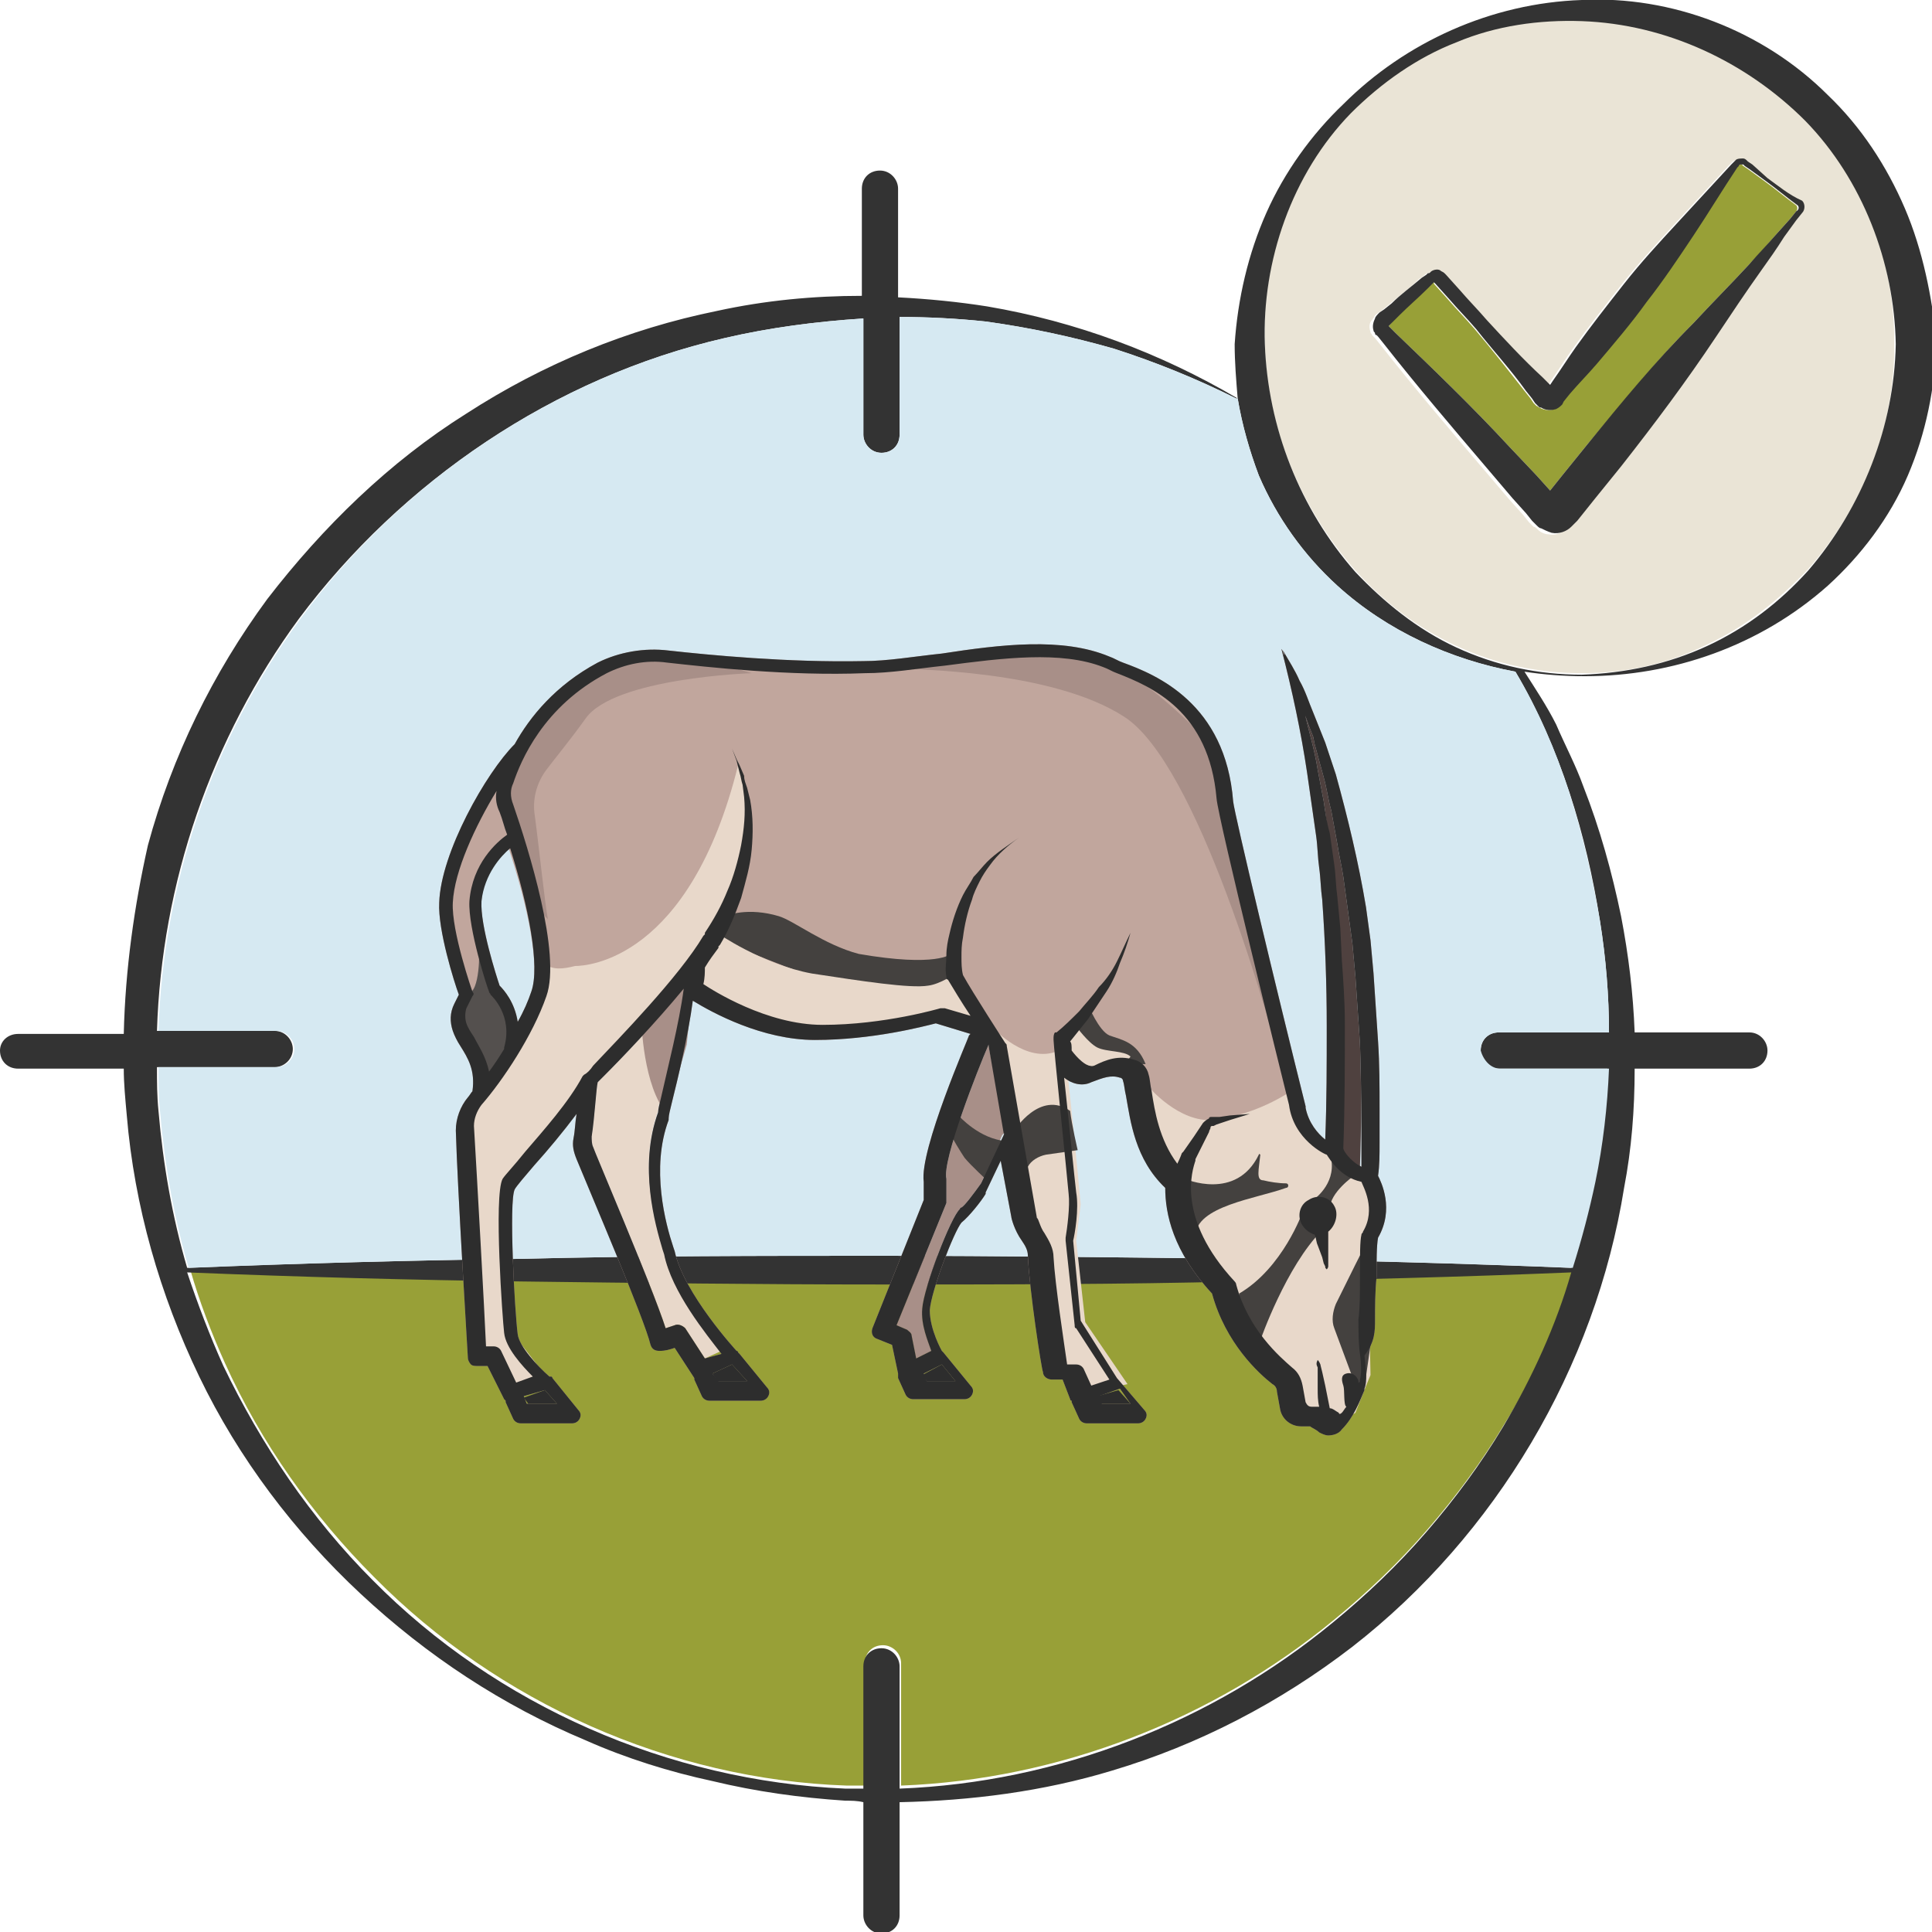 <?xml version="1.0" encoding="utf-8"?>
<!-- Generator: Adobe Illustrator 24.1.2, SVG Export Plug-In . SVG Version: 6.00 Build 0)  -->
<svg version="1.1" id="Layer_1" xmlns="http://www.w3.org/2000/svg" xmlns:xlink="http://www.w3.org/1999/xlink" x="0px" y="0px"
	 viewBox="0 0 128 128" style="enable-background:new 0 0 128 128;" xml:space="preserve">
<style type="text/css">
	.st0{fill:#98A037;}
	.st1{fill:#EAE4D6;}
	.st2{fill:#333333;}
	.st3{fill:#D6E9F2;}
	.st4{fill:#C1A69D;}
	.st5{fill:#E8D8CA;}
	.st6{fill:#2D2D2D;}
	.st7{fill:#4F413F;}
	.st8{fill:#A88F88;}
	.st9{fill:#54504E;}
	.st10{fill:#44413F;}
</style>
<g>
	<path class="st0" d="M58.5,84.9c-7.9,0-15.9,0-23.8-0.2c-7.4-0.1-14.7-0.3-22.1-0.6c0.6,2.1,1.4,4.2,2.3,6.2
		c2.4,5.3,5.8,10.1,9.9,14.2c8.2,8.3,19.6,13.4,31.3,13.8c0.4,0,0.8,0,1.2,0v-8.1c0-0.7,0.5-1.2,1.2-1.2c0.6,0,1.2,0.5,1.2,1.2v8.1
		c10.5-0.4,20.7-4.4,28.7-11c2.2-1.8,4.3-3.8,6.2-6c1.9-2.2,3.6-4.5,5.1-7c2-3.2,3.5-6.7,4.7-10.3c-7.3,0.3-14.7,0.5-22,0.6
		C74.3,84.9,66.4,84.9,58.5,84.9z"/>
	<path class="st0" d="M102.9,25.8L102.9,25.8C102.9,25.8,102.9,25.8,102.9,25.8L102.9,25.8C102.9,25.8,102.9,25.8,102.9,25.8z"/>
	<path class="st0" d="M116.9,12l-1.1-0.8l-0.3-0.2l-0.1-0.1c0,0,0,0-0.1,0c0,0-0.1,0-0.1,0c0,0,0,0-0.1,0.1l-0.1,0.1
		c-1,1.5-2,3-2.9,4.5c-1,1.5-2,2.9-3.1,4.4c-1.1,1.4-2.2,2.8-3.3,4.1c-0.6,0.7-1.2,1.3-1.8,2l-0.4,0.5l-0.1,0.2
		c-0.1,0.1-0.3,0.2-0.4,0.3c-0.3,0.1-0.7,0.1-1-0.1c-0.1,0-0.1-0.1-0.2-0.1l-0.1-0.1l0,0l-0.1-0.1l-0.2-0.3l-0.4-0.5
		c-1.1-1.4-2.2-2.8-3.3-4.1c-0.6-0.7-1.2-1.3-1.8-2l-0.9-1L95,18.6L94.6,19c-0.6,0.6-1.3,1.2-1.9,1.8L92,21.6l0,0l0.5,0.5
		c2.6,2.5,5.1,4.9,7.5,7.5l1.8,1.9l0.9,1l0,0l0.8-1l1.7-2.1c2.3-2.7,4.5-5.5,7-8c1.2-1.3,2.5-2.6,3.7-3.9c0.6-0.6,1.2-1.3,1.8-2
		l0.9-1L119,14c0.1-0.1,0.1-0.3,0-0.4C118.3,13.1,117.6,12.5,116.9,12z"/>
	<polygon class="st0" points="95,18.6 95,18.6 95,18.6 	"/>
	<path class="st1" d="M104.8,1.3c-2.8-0.1-5.6,0.3-8.3,1.4c-2.6,1-5,2.7-7,4.7c-4,4.1-5.9,9.8-5.7,15.3c0.1,5.5,2.3,10.9,6,15.1
		c1.9,2.1,4.1,3.8,6.7,5c2.6,1.2,5.4,1.8,8.3,1.8c2.9,0,5.7-0.6,8.3-1.9c2.6-1.2,4.8-3,6.7-5c3.7-4.2,5.8-9.6,5.7-15.1
		c0-5.5-2.1-10.9-6-14.8C115.7,4,110.4,1.5,104.8,1.3z M119.2,14.2l-0.4,0.5l-0.8,1.1c-0.5,0.7-1.1,1.4-1.5,2.2c-1,1.5-2,3-3,4.4
		c-1.9,3-4.1,5.8-6.3,8.6l-1.7,2.1l-0.8,1l-0.4,0.5l-0.1,0.1l-0.1,0.1l-0.1,0.1c0,0-0.1,0.1-0.1,0.1c-0.4,0.3-0.9,0.5-1.3,0.4
		c-0.2,0-0.5-0.1-0.7-0.3c-0.1-0.1-0.2-0.2-0.3-0.2l-0.1-0.1l-0.2-0.2l-0.4-0.5l-0.9-1l-1.7-2c-2.3-2.7-4.6-5.4-6.8-8.2l-0.4-0.5
		L91,22.3c0,0-0.1-0.1-0.1-0.1c0-0.1-0.1-0.1-0.1-0.2c-0.1-0.3-0.1-0.6,0.1-0.8c0.1-0.1,0.2-0.3,0.2-0.3l0.1-0.1l0.3-0.2l0.5-0.4
		c0.7-0.6,1.4-1.1,2-1.7l0.3-0.2l0.1-0.1c0,0,0.1-0.1,0.2-0.1c0.2-0.1,0.4-0.1,0.6-0.1c0.1,0,0.2,0.1,0.3,0.2l0.1,0.1l0.9,1
		c0.6,0.7,1.2,1.3,1.8,2c1.2,1.3,2.5,2.6,3.7,3.8l0.5,0.5l0,0l0.2-0.3c0.5-0.7,1-1.5,1.5-2.2c1-1.4,2.1-2.8,3.2-4.2
		c1.1-1.4,2.3-2.7,3.5-4c1.2-1.3,2.4-2.6,3.6-3.9l0.1-0.1c0,0,0.1-0.1,0.2-0.2c0.2-0.1,0.4-0.2,0.5-0.1c0.1,0,0.2,0.1,0.2,0.1
		l0.1,0.1l0.3,0.2l1,0.9c0.7,0.6,1.4,1.1,2.1,1.7C119.4,13.6,119.4,14,119.2,14.2z"/>
	<path class="st2" d="M117.1,11.8l-1-0.9l-0.3-0.2l-0.1-0.1c-0.1-0.1-0.2-0.1-0.2-0.1c-0.2,0-0.4,0-0.5,0.1
		c-0.1,0.1-0.1,0.1-0.2,0.2l-0.1,0.1c-1.2,1.3-2.4,2.6-3.6,3.9c-1.2,1.3-2.4,2.6-3.5,4c-1.1,1.4-2.2,2.8-3.2,4.2
		c-0.5,0.7-1,1.5-1.5,2.2l-0.2,0.3l0,0l-0.5-0.5c-1.3-1.2-2.5-2.5-3.7-3.8c-0.6-0.7-1.2-1.3-1.8-2l-0.9-1l-0.1-0.1
		c-0.1-0.1-0.2-0.1-0.3-0.2c-0.2-0.1-0.5,0-0.6,0.1c-0.1,0.1-0.1,0.1-0.2,0.1l-0.1,0.1l-0.3,0.2c-0.7,0.6-1.4,1.1-2,1.7l-0.5,0.4
		l-0.3,0.2l-0.1,0.1c0,0-0.2,0.2-0.2,0.3c-0.1,0.2-0.2,0.5-0.1,0.8c0,0.1,0.1,0.1,0.1,0.2c0,0.1,0.1,0.1,0.1,0.1l0.1,0.1l0.4,0.5
		c2.2,2.8,4.5,5.5,6.8,8.2l1.7,2l0.9,1l0.4,0.5l0.2,0.2l0.1,0.1c0.1,0.1,0.2,0.2,0.3,0.2c0.2,0.1,0.4,0.2,0.7,0.3
		c0.5,0.1,1-0.1,1.3-0.4c0,0,0.1-0.1,0.1-0.1l0.1-0.1l0.1-0.1l0.1-0.1l0.4-0.5l0.8-1l1.7-2.1c2.2-2.8,4.3-5.6,6.3-8.6
		c1-1.5,2-3,3-4.4c0.5-0.7,1-1.4,1.5-2.2l0.8-1.1l0.4-0.5c0.2-0.2,0.2-0.6,0-0.8C118.5,12.9,117.8,12.3,117.1,11.8z M102.9,25.8
		L102.9,25.8C102.9,25.8,102.9,25.8,102.9,25.8L102.9,25.8C102.9,25.8,102.9,25.8,102.9,25.8z M95,18.6C95,18.6,95,18.6,95,18.6
		L95,18.6L95,18.6z M119,14l-0.4,0.5l-0.9,1c-0.6,0.7-1.2,1.3-1.8,2c-1.2,1.3-2.5,2.6-3.7,3.9c-2.5,2.5-4.8,5.3-7,8l-1.7,2.1l-0.8,1
		l0,0l-0.9-1l-1.8-1.9c-2.4-2.6-5-5.1-7.5-7.5L92,21.6l0,0l0.7-0.7c0.6-0.6,1.3-1.2,1.9-1.8l0.4-0.4l0.1,0.1l0.9,1
		c0.6,0.7,1.2,1.3,1.8,2c1.1,1.4,2.3,2.7,3.3,4.1l0.4,0.5l0.2,0.3l0.1,0.1l0,0l0.1,0.1c0.1,0.1,0.1,0.1,0.2,0.1
		c0.3,0.2,0.7,0.2,1,0.1c0.2-0.1,0.3-0.2,0.4-0.3l0.1-0.2l0.4-0.5c0.6-0.7,1.2-1.3,1.8-2c1.1-1.3,2.3-2.7,3.3-4.1
		c1.1-1.4,2.1-2.9,3.1-4.4c1-1.5,1.9-3,2.9-4.5l0.1-0.1c0-0.1,0.1-0.1,0.1-0.1c0,0,0,0,0.1,0c0,0,0,0,0.1,0l0.1,0.1l0.3,0.2l1.1,0.8
		c0.7,0.5,1.4,1.1,2.1,1.6C119.2,13.7,119.2,13.9,119,14z"/>
	<path class="st2" d="M126.2,13.8c-1.2-2.8-2.9-5.4-5.1-7.5c-4.3-4.3-10.4-6.6-16.3-6.3C98.8,0.2,93.1,2.8,89,6.9
		c-2.1,2-3.9,4.5-5.1,7.2c-1.2,2.7-1.9,5.7-2.1,8.7c0,1.2,0.1,2.4,0.2,3.6c-5.1-3-10.7-5.1-16.6-6.1c-1.9-0.3-3.9-0.5-5.9-0.6v-7.2
		c0-0.6-0.5-1.2-1.2-1.2s-1.2,0.5-1.2,1.2v7.1c-3.2,0-6.4,0.3-9.6,1c-5.9,1.2-11.5,3.5-16.6,6.8c-5.1,3.2-9.5,7.5-13.2,12.3
		c-3.6,4.9-6.3,10.4-7.9,16.3C8.9,60,8.3,64.2,8.2,68.5h-7C0.5,68.5,0,69,0,69.6c0,0.7,0.5,1.2,1.2,1.2h7c0,1,0.1,2,0.2,3.1
		c0.5,6,2.2,11.9,4.8,17.3c2.6,5.4,6.3,10.3,10.7,14.4c4.4,4.1,9.4,7.4,14.9,9.7c2.7,1.2,5.6,2.1,8.4,2.7c2.9,0.7,5.8,1.1,8.8,1.3
		c0.4,0,0.8,0,1.2,0.1v7.5c0,0.6,0.5,1.2,1.2,1.2s1.2-0.5,1.2-1.2v-7.5c4.7-0.1,9.5-0.7,14.1-2.1c5.7-1.7,11.1-4.5,15.9-8.2
		c9.5-7.4,16.1-18.5,18-30.4c0.5-2.6,0.7-5.2,0.7-7.9h7.6c0.7,0,1.2-0.5,1.2-1.2c0-0.6-0.5-1.2-1.2-1.2h-7.6
		c-0.1-2.6-0.4-5.1-0.9-7.7c-0.6-2.9-1.4-5.8-2.5-8.6c-0.5-1.4-1.2-2.7-1.8-4.1c-0.6-1.2-1.4-2.4-2.1-3.5c1.3,0.2,2.6,0.3,4,0.3
		c5.8,0,11.6-2,16.1-6c2.2-2,4.1-4.5,5.3-7.3c1.2-2.8,1.8-5.8,1.9-8.9C128,19.7,127.4,16.6,126.2,13.8z M99.6,94.5
		c-1.5,2.5-3.2,4.8-5.1,7c-1.9,2.2-4,4.2-6.2,6c-8,6.6-18.2,10.6-28.7,11v-8.1c0-0.6-0.5-1.2-1.2-1.2s-1.2,0.5-1.2,1.2v8.1
		c-0.4,0-0.8,0-1.2,0c-11.7-0.5-23.1-5.5-31.3-13.8c-4.1-4.1-7.4-9-9.9-14.2c-0.9-2-1.7-4.1-2.4-6.2c7.4,0.3,14.7,0.5,22.1,0.6
		c7.9,0.1,15.9,0.2,23.8,0.2c7.9,0,15.9,0,23.8-0.2c7.3-0.1,14.7-0.3,22-0.6C103.1,87.8,101.5,91.3,99.6,94.5z M106,61
		c0.4,2.5,0.6,5,0.6,7.4h-7.3c-0.7,0-1.2,0.5-1.2,1.2c0,0.7,0.5,1.2,1.2,1.2h7.2c-0.1,2.5-0.4,5.1-0.9,7.5c-0.4,1.9-0.9,3.8-1.5,5.7
		c-7.3-0.3-14.7-0.5-22-0.6c-7.9-0.1-15.9-0.2-23.8-0.2c-7.9,0-15.9,0-23.8,0.2c-7.4,0.1-14.8,0.3-22.1,0.6c-1-3.4-1.6-6.9-1.9-10.4
		c-0.1-1-0.1-1.9-0.1-2.9h7.8c0.6,0,1.2-0.5,1.2-1.2c0-0.6-0.5-1.2-1.2-1.2h-7.8c0.3-9.8,3.6-19.4,9.4-27.3
		C26.6,31.9,36.7,25,48,22.4c3-0.7,6.1-1.1,9.2-1.3v7.7c0,0.6,0.5,1.2,1.2,1.2s1.2-0.5,1.2-1.2v-7.8c1.9,0,3.8,0.1,5.7,0.3
		c2.9,0.4,5.7,1,8.5,1.8c2.8,0.9,5.5,2,8.1,3.3c0,0,0.1,0,0.1,0c0.3,1.8,0.8,3.5,1.4,5.1c1.2,2.8,3,5.3,5.2,7.3
		c3.3,3,7.5,4.9,11.8,5.7C103.4,49.6,105.1,55.3,106,61z M119.8,37.8c-1.9,2.1-4.1,3.8-6.7,5c-2.6,1.2-5.4,1.8-8.3,1.9
		c-2.9,0-5.7-0.6-8.3-1.8c-2.6-1.2-4.8-3-6.7-5c-3.7-4.2-5.8-9.6-6-15.1c-0.2-5.5,1.8-11.3,5.7-15.3c2-2,4.4-3.7,7-4.7
		c2.6-1.1,5.5-1.5,8.3-1.4c5.6,0.2,10.9,2.7,14.8,6.6c3.8,3.9,5.9,9.4,6,14.8C125.5,28.2,123.4,33.6,119.8,37.8z"/>
	<path class="st3" d="M99.4,70.8h7.2c-0.1,2.5-0.4,5.1-0.9,7.5c-0.4,1.9-0.9,3.8-1.5,5.7c-7.3-0.3-14.7-0.5-22-0.6
		c-7.9-0.1-15.9-0.2-23.8-0.2c-7.9,0-15.9,0-23.8,0.2c-7.4,0.1-14.8,0.3-22.1,0.6c-1-3.4-1.6-6.9-1.9-10.4c-0.1-1-0.1-1.9-0.1-2.9
		h7.8c0.6,0,1.2-0.5,1.2-1.2c0-0.6-0.5-1.2-1.2-1.2h-7.8c0.3-9.8,3.6-19.4,9.4-27.3C26.6,31.9,36.7,25,48,22.4
		c3-0.7,6.1-1.1,9.2-1.3v7.7c0,0.6,0.5,1.2,1.2,1.2s1.2-0.5,1.2-1.2v-7.8c1.9,0,3.8,0.1,5.7,0.3c2.9,0.4,5.7,1,8.5,1.8
		c2.8,0.9,5.5,2,8.1,3.3c0,0,0.1,0,0.1,0c0.3,1.8,0.8,3.5,1.4,5.1c1.2,2.8,3,5.3,5.2,7.3c3.3,3,7.5,4.9,11.8,5.7
		c3,5,4.6,10.7,5.6,16.5c0.4,2.5,0.6,5,0.6,7.4h-7.3c-0.7,0-1.2,0.5-1.2,1.2C98.3,70.3,98.8,70.8,99.4,70.8z"/>
	<path class="st4" d="M91.1,87.4c0-0.8,0-1.8,0.1-2.8c0-1,0-2.1,0.1-2.6c1.1-1.9,0.2-3.7,0-4.1c0.1-0.7,0.1-1.4,0.1-2.2l0-1.1l0-1.1
		c0-1.5,0-3-0.1-4.5c-0.1-1.5-0.2-3-0.3-4.5l-0.1-1.1l-0.1-1.1c-0.1-0.7-0.2-1.5-0.3-2.2c-0.5-3-1.2-5.9-2-8.8l-0.7-2.1l-0.2-0.5
		l-0.2-0.5l-0.4-1c-0.3-0.7-0.5-1.4-0.9-2.1c-0.3-0.7-0.7-1.3-1.1-2c0,0.1,0.1,0.2,0.1,0.3c-0.1-0.1-0.1-0.3-0.2-0.4
		c0.7,2.7,1.3,5.5,1.7,8.2l0.3,2.1c0.1,0.7,0.2,1.4,0.3,2.1c0.1,0.7,0.1,1.4,0.2,2.1c0.1,0.7,0.1,1.4,0.2,2.1
		c0.2,2.8,0.3,5.6,0.3,8.4c0,2.5,0,5-0.1,7.5c-0.5-0.4-1.1-1.1-1.3-2.1c0,0,0,0,0-0.1c-1.9-7.6-4.7-19.3-4.8-20.2
		c-0.5-6.5-5.1-8.4-7.3-9.2c-0.3-0.1-0.6-0.3-0.9-0.4c-3.1-1.3-7.2-0.8-11.1-0.2c-1.9,0.2-3.6,0.5-5.2,0.5c-5,0.1-10.2-0.4-12.9-0.7
		c-1.6-0.2-3.3,0.1-4.7,0.8c-2.8,1.5-4.5,3.6-5.5,5.4c-1.9,1.9-4.9,7.2-5,10.5c-0.1,1.8,1,5.3,1.3,6.1l-0.3,0.6
		c-0.3,0.6-0.3,1.2-0.1,1.8c0.1,0.3,0.3,0.7,0.5,1c0.5,0.8,1,1.6,0.8,3c-0.1,0.1-0.2,0.3-0.3,0.4c-0.5,0.6-0.8,1.4-0.8,2.2
		c0.1,3.7,0.8,15,0.8,15.1c0,0.1,0.1,0.3,0.2,0.4c0.1,0.1,0.3,0.1,0.4,0.1l0.7,0l1.1,2.2c0,0,0.1,0.1,0.1,0.1c0,0,0,0,0,0.1l0.5,1.1
		c0.1,0.2,0.3,0.3,0.5,0.3h3.4c0.2,0,0.4-0.1,0.5-0.3c0.1-0.2,0.1-0.4-0.1-0.6l-1.7-2.1c0,0,0-0.1-0.1-0.1l0,0c0,0,0,0,0,0
		c0,0,0,0,0,0c0,0,0,0,0,0c0,0,0,0-0.1,0c-0.8-0.7-2-2-2.1-2.8c-0.2-1.5-0.6-8.8-0.2-9.6c0.1-0.2,0.7-0.9,1.3-1.6
		c0.9-1,1.9-2.2,2.8-3.4c-0.1,0.6-0.1,1.1-0.2,1.6c-0.1,0.5,0,0.9,0.2,1.4c0.9,2.2,4.5,10.6,4.9,12.3c0.1,0.3,0.3,0.4,0.6,0.4
		c0.4,0,0.7-0.1,1-0.2l1.3,2c0,0,0,0,0,0c0,0,0,0.1,0,0.1l0.5,1.1c0.1,0.2,0.3,0.3,0.5,0.3h3.4c0.2,0,0.4-0.1,0.5-0.3
		c0.1-0.2,0.1-0.4-0.1-0.6l-1.8-2.2c0,0-0.1-0.1-0.1-0.1c0,0,0-0.1-0.1-0.1c0,0-3.5-3.8-4.1-6.6c0,0,0,0,0,0l-0.1-0.3
		c-0.5-1.5-1.5-5.2-0.3-8.4c0,0,0,0,0-0.1c0-0.2,0.1-0.6,0.2-1c0.4-1.6,1.1-4.5,1.4-6.8c1.3,0.8,4.6,2.6,8.1,2.6
		c3.8,0,7.2-0.9,8-1.1l2.3,0.7c0,0-0.1,0.1-0.1,0.1c0,0.1-3.3,7.6-3,9.7c0,0.4,0,0.9,0,1.2l-3.4,8.5c-0.1,0.3,0,0.6,0.3,0.7l1,0.4
		l0.4,1.9c0,0,0,0.1,0,0.1c0,0.1,0,0.1,0,0.2l0.5,1.1c0.1,0.2,0.3,0.3,0.5,0.3h3.4c0.2,0,0.4-0.1,0.5-0.3c0.1-0.2,0.1-0.4-0.1-0.6
		l-1.8-2.2c0,0-0.1-0.1-0.1-0.1c0,0,0,0,0,0c0,0-0.8-1.4-0.8-2.7c0.1-1.3,1.6-5.2,2.1-5.8c0.5-0.4,1.3-1.4,1.6-1.9c0,0,0-0.1,0-0.1
		l1-2.1l0.7,3.7c0,0.1,0.2,0.9,0.7,1.6c0.2,0.3,0.4,0.6,0.4,1c0.1,2.3,0.9,7.5,1,7.7c0,0.3,0.3,0.5,0.6,0.5l0.7,0l0.5,1.3
		c0,0.1,0.1,0.1,0.1,0.1c0,0,0,0,0,0.1l0.5,1.1c0.1,0.2,0.3,0.3,0.5,0.3h3.4c0.2,0,0.4-0.1,0.5-0.3c0.1-0.2,0.1-0.4-0.1-0.6
		l-1.8-2.1l-2.4-3.8l-0.5-5.3c0.1-0.4,0.4-2.1,0.2-3.2c-0.1-0.8-0.5-4.9-0.8-7.6c0.5,0.4,1.2,0.6,1.8,0.3c0.8-0.3,1.3-0.5,1.9-0.3
		c0.1,0,0.2,0.1,0.2,0.2c0.1,0.3,0.1,0.6,0.2,1c0.3,1.7,0.6,4.2,2.6,6.1c0,1.7,0.5,4.2,3.1,7c0.9,3.3,3.1,5.3,4,6
		c0.2,0.1,0.3,0.3,0.3,0.5l0.2,1.1c0.1,0.7,0.7,1.2,1.4,1.2l0.6,0c0.1,0.1,0.4,0.2,0.6,0.4c0.2,0.1,0.4,0.2,0.6,0.2
		c0.3,0,0.7-0.1,0.9-0.4c0.8-0.8,1.2-1.9,1.5-2.6l0-0.1c0.2-0.5,0.1-1.2,0-2.2C91.1,88.9,91.1,88.2,91.1,87.4z M87.7,53.1L87.3,51
		c-0.2-1.3-0.6-2.6-0.9-3.9c0,0,0,0.1,0,0.1l0.4,1.1l0.2,0.5l0.1,0.5l0.6,2.2c0.2,0.7,0.3,1.5,0.5,2.2l0.2,1.1l0.2,1.1
		c0.1,0.7,0.3,1.5,0.4,2.2l0.3,2.2c0.1,0.7,0.2,1.5,0.3,2.2l0.1,1.1l0.1,1.1c0.1,1.5,0.2,3,0.3,4.4c0.1,2.7,0.1,5.5,0.1,8.2
		c-0.8-0.4-1.2-1.1-1.2-1.2c0,0,0-0.1,0-0.1c0.1-2.8,0.1-5.5,0.1-8.2c0-1.4-0.1-2.8-0.2-4.2l-0.1-2.1l-0.2-2.1
		c-0.1-0.7-0.1-1.4-0.2-2.1c-0.1-0.7-0.2-1.4-0.3-2.1C87.9,54.5,87.8,53.8,87.7,53.1z M35.2,65.7c-0.2,0.6-0.5,1.3-0.9,2
		c-0.2-1.3-0.9-2.1-1.2-2.4c-0.2-0.6-1.3-4-1.2-5.6c0.1-1.9,1.2-3,1.8-3.5C35,60.1,35.8,64.1,35.2,65.7z M36.1,92.1l0.8,0.9h-2
		l-0.2-0.5L36.1,92.1z M49.5,91.5h-1.9L47.2,91l1.3-0.6L49.5,91.5z M43.8,72.7c-0.1,0.4-0.2,0.8-0.2,1c-1.3,3.6-0.2,7.4,0.3,9.1
		l0.1,0.3c0.5,2.5,2.8,5.3,3.8,6.6L46.7,90l-1.3-2c-0.2-0.2-0.5-0.3-0.7-0.2c0,0-0.3,0.1-0.6,0.2c-0.9-2.8-4.8-11.9-4.8-12
		c-0.1-0.2-0.1-0.5-0.1-0.7c0.2-1.3,0.3-3.2,0.4-3.6c0.1-0.1,0.3-0.3,0.4-0.4c1.2-1.2,3.4-3.5,5.3-5.8C45,67.8,44.2,70.9,43.8,72.7z
		 M62.4,90.4l0.9,1.1h-1.9l-0.2-0.5L62.4,90.4z M66.5,75.2L65,78.4c-0.5,0.7-1.1,1.5-1.3,1.6c0,0-0.1,0-0.1,0.1
		c-0.6,0.5-2.4,5.2-2.5,6.6c-0.1,1.1,0.4,2.2,0.6,2.8l-1,0.5l-0.3-1.5c0-0.2-0.2-0.3-0.3-0.4l-0.7-0.3l3.3-8.1c0-0.1,0-0.1,0-0.2
		c0,0,0-0.7,0-1.2c0-0.1,0-0.1,0-0.2c-0.3-1.2,2.1-7.3,2.8-8.9c0,0,0,0.1,0,0.1l1,5.8C66.6,75.1,66.5,75.1,66.5,75.2z M74.9,93h-1.9
		l-0.2-0.5l1.4-0.5L74.9,93z"/>
	<path class="st5" d="M47.8,89.5L46.7,90l-1.3-2c-0.2-0.2-0.5-0.3-0.7-0.2c0,0-0.3,0.1-0.6,0.2c-0.9-2.8-4.8-11.9-4.8-12
		c-0.1-0.2-0.1-0.5-0.1-0.7c0.2-1.3,0.3-3.2,0.4-3.6c0.1-0.1,0.3-0.3,0.4-0.4c1.2-1.2,3.4-3.5,5.3-5.8c-0.3,2.2-1.1,5.4-1.5,7.1
		c-0.1,0.4-0.2,0.8-0.2,1c-1.3,3.6-0.2,7.4,0.3,9.1l0.1,0.3C44.5,85.5,46.7,88.3,47.8,89.5z"/>
	<polygon class="st6" points="74.9,93 72.9,93 72.7,92.5 74.1,92.1 	"/>
	<polygon class="st6" points="63.3,91.5 61.4,91.5 61.1,91.1 62.4,90.4 	"/>
	<polygon class="st6" points="49.5,91.5 47.5,91.5 47.2,91 48.5,90.4 	"/>
	<path class="st5" d="M76.1,72c0,0,2,2.4,4.3,2.2c3.2-0.4,5.4-2.1,5.4-2.1l1.5,3.5l2.6,2.4l1.3,1.2c0,0-0.1,2.2-0.5,2.8
		c-0.1,0.7,0.1,8.6,0.1,9.1c-0.3,0.7-1,2.5-1,2.5l-1,0.6l-1.3-0.8l-1.2-0.1c0,0-0.5-2.1-0.8-2.2c-0.2-0.1-4.1-4-4.1-6
		c-1-0.9-3.5-5.8-3-7C77.5,77.1,75.9,74.5,76.1,72z"/>
	<polygon class="st6" points="36.9,93 35,93 34.7,92.6 36.1,92.1 	"/>
	<path class="st7" d="M90.1,77.3c-0.8-0.4-1.2-1.1-1.2-1.2c0,0,0-0.1,0-0.1c0.1-2.8,0.1-5.5,0.1-8.2c0-1.4-0.1-2.8-0.2-4.2l-0.1-2.1
		l-0.2-2.1c-0.1-0.7-0.1-1.4-0.2-2.1c-0.1-0.7-0.2-1.4-0.3-2.1c-0.1-0.7-0.2-1.4-0.3-2.1L87.3,51c-0.2-1.3-0.6-2.6-0.9-3.9
		c0,0,0,0.1,0,0.1l0.4,1.1l0.2,0.5l0.1,0.5l0.6,2.2c0.2,0.7,0.3,1.5,0.5,2.2l0.2,1.1l0.2,1.1c0.1,0.7,0.3,1.5,0.4,2.2l0.3,2.2
		c0.1,0.7,0.2,1.5,0.3,2.2l0.1,1.1l0.1,1.1c0.1,1.5,0.2,3,0.3,4.4C90.2,71.9,90.2,74.6,90.1,77.3z"/>
	<path class="st8" d="M66.6,75c-0.1,0.1-0.1,0.1-0.2,0.2L65,78.4c-0.5,0.7-1.1,1.5-1.3,1.6c0,0-0.1,0-0.1,0.1
		c-0.6,0.5-2.4,5.2-2.5,6.6c-0.1,1.1,0.4,2.2,0.6,2.8l-1,0.5l-0.3-1.5c0-0.2-0.2-0.3-0.3-0.4l-0.7-0.3l3.3-8.1c0-0.1,0-0.1,0-0.2
		c0,0,0-0.7,0-1.2c0-0.1,0-0.1,0-0.2c-0.3-1.2,2.1-7.3,2.8-8.9c0,0,0,0.1,0,0.1L66.6,75z"/>
	<path class="st9" d="M31.7,62.7c0.1,0.2,0.1,3.1-0.7,3.1c-0.6,0.6-0.6,1.8-0.6,1.8s1.4,3.3,1.4,3.5c-0.1,0.2,0.1,1.2,0.1,1.2
		l2.1-2.4l-0.1-2.4l-1.3-1.8L31.7,62.7z"/>
	<path class="st10" d="M47,62c0,0,5.5,2.3,6.9,2.7s6.1,1.2,7,1.1c0.8-0.1,1.9-0.9,2.4-1.1c0.1-0.7-0.3-1.5-0.3-1.5s-0.9,0.9-6.1,0
		c-2.3-0.6-4.3-2.2-5.3-2.5c-2-0.6-3.5-0.1-3.7,0.1c-0.1,0.1-0.7,0.8-0.7,0.8L47,62z"/>
	<path class="st5" d="M47.5,61.8c0,0,3,2.1,6.3,2.7c3.3,0.5,6.5,1,7.7,0.8c0.8-0.1,1.8-0.8,1.8-0.8l2.1,3.3l-3-0.5
		c0,0-6.8,1.5-9.6,1c-2.8-0.5-7-2.6-7-2.6l0.1-2.2L47.5,61.8z"/>
	<path class="st5" d="M66,68.3c0,0,2.4,2.5,4.5,1.1c0.3,1.7,1.1,10.4,1.1,10.4l-0.3,2.4l0.6,5.4l2.8,4.1L72,92.3l-0.6-1.6l-1.1-0.1
		L69,82l-1.1-2.3L66,68.3z"/>
	<path class="st10" d="M67.2,74.9c0,0,1.7-2.7,3.7-1.3c0.1,0.9,0.5,2.6,0.5,2.6l-2.1,0.3c-0.5,0.1-1,0.4-1.2,0.8
		c-0.1,0.2-0.3,0.5-0.3,0.7C67.4,76.8,67.2,74.9,67.2,74.9z"/>
	<path class="st10" d="M72.1,66.6c0,0,0.7,1.7,1.4,2c0.8,0.3,1.8,0.4,2.4,1.9c-0.8,0-2,0-2,0l-2.5,0.3L70.5,70l0.1-1.9L72.1,66.6z"
		/>
	<path class="st5" d="M71.3,68c0,0,0.8,1.1,1.4,1.4c0.6,0.3,1.8,0.2,2.2,0.6c-0.2,0.4-1.7,0.9-1.7,0.9l-2.6-0.7l-0.2-1.8L71.3,68z"
		/>
	<path class="st10" d="M86.3,80.3c0,0-1.3,3.7-4.2,5.4c-0.1,0.5,1.4,3.1,1.4,3.1s1.7-4.9,4.1-7.3C87.3,81.3,86.3,80.3,86.3,80.3z"/>
	<path class="st5" d="M48.9,50.7c1.7,3.6-0.7,9.7-0.7,9.7l-6.5,8.7L33.8,78l0.3,10.5l2.4,3.1l-2.7,0.8l-1-2.7l-1.3-0.1l-0.5-16
		l4.6-6.6l0.3-3.3c0,0,0,0,0.1,0.1c0.6,0.5,1.3,0.4,2.1,0.2C38.9,64,45.7,63.6,48.9,50.7z"/>
	<path class="st10" d="M63.5,73.9c0,0,1.4,1.6,3.2,1.7c-0.6,1-1.2,2.7-1.2,2.7s-1.2-1.1-1.6-1.6c-0.2-0.3-0.9-1.4-0.9-1.6
		C63,75,63.5,73.9,63.5,73.9z"/>
	<path class="st10" d="M78.5,78.1c0,0,3.4,1.5,4.9-1.6c0-0.1,0.1,0,0.1,0c-0.1,1-0.3,1.7,0.2,1.7c0.4,0.1,1,0.2,1.5,0.2
		c0.2,0,0.2,0.3,0,0.3c-1.9,0.7-6,1.2-6,3.2c-0.6-1.1-0.9-2.6-0.9-2.6L78.5,78.1z"/>
	<path class="st10" d="M90.6,82.3c-0.1,0-1.4,2.7-2.1,4.1c-0.2,0.5-0.3,1.1-0.1,1.6l1.3,3.5l0.7,0.4l0.4-2.8l-0.2-5.4L90.6,82.3z"/>
	<path class="st10" d="M87,79.5c0,0,1.5-1,1.2-2.7c0.4,0.3,1.5,1.1,1.5,1.1s-1.6,1.1-1.6,2.2C87.7,79.9,87,79.5,87,79.5z"/>
	<path class="st8" d="M60.3,44.3c-0.3,0.1,9.3,0,14.2,3.2c4.8,3.1,9.6,19.8,10.8,24.8c0.1-1.9-0.5-4.2-0.5-4.2L82.1,56l-1.3-6.1
		c0,0-4.2-4.5-6.3-5.3C72.5,43.8,68.3,41.9,60.3,44.3z"/>
	<path class="st8" d="M42.5,67.7c0,0,0.1,4.3,1.7,6.1c0.4-1.5,1.3-4.6,1.3-4.6l0.5-5.1L42.5,67.7z"/>
	<path class="st8" d="M49.8,44.6c0,0-9.1,0.3-11,3c-1,1.4-2,2.6-2.6,3.4c-0.6,0.8-0.9,1.8-0.8,2.8c0.3,2.2,0.7,6.1,0.9,7.1
		c-0.9-0.8-1.4-3-1.4-3L33,52.2c0,0,3.6-6.4,6.3-7.4c2.7-1,4.9-2,7-1.3C48.4,44.2,49.8,44.6,49.8,44.6z"/>
	<path class="st6" d="M91.1,87.4c0-0.8,0-1.8,0.1-2.8c0-1,0-2.1,0.1-2.6c1.1-1.9,0.2-3.7,0-4.1c0.1-0.7,0.1-1.4,0.1-2.2l0-1.1l0-1.1
		c0-1.5,0-3-0.1-4.5c-0.1-1.5-0.2-3-0.3-4.5l-0.1-1.1l-0.1-1.1c-0.1-0.7-0.2-1.5-0.3-2.2c-0.5-3-1.2-5.9-2-8.8l-0.7-2.1l-0.2-0.5
		l-0.2-0.5l-0.4-1c-0.3-0.7-0.5-1.4-0.9-2.1c-0.3-0.7-0.7-1.3-1.1-2c0,0.1,0.1,0.2,0.1,0.3c-0.1-0.1-0.1-0.3-0.2-0.4
		c0.7,2.7,1.3,5.5,1.7,8.2l0.3,2.1c0.1,0.7,0.2,1.4,0.3,2.1c0.1,0.7,0.1,1.4,0.2,2.1c0.1,0.7,0.1,1.4,0.2,2.1
		c0.2,2.8,0.3,5.6,0.3,8.4c0,2.5,0,5-0.1,7.5c-0.5-0.4-1.1-1.1-1.3-2.1c0,0,0,0,0-0.1c-1.9-7.6-4.7-19.3-4.8-20.2
		c-0.5-6.5-5.1-8.4-7.3-9.2c-0.3-0.1-0.6-0.3-0.9-0.4c-3.1-1.3-7.2-0.8-11.1-0.2c-1.9,0.2-3.6,0.5-5.2,0.5c-5,0.1-10.2-0.4-12.9-0.7
		c-1.6-0.2-3.3,0.1-4.7,0.8c-2.8,1.5-4.5,3.6-5.5,5.4c-1.9,1.9-4.9,7.2-5,10.5c-0.1,1.8,1,5.3,1.3,6.1l-0.3,0.6
		c-0.3,0.6-0.3,1.2-0.1,1.8c0.1,0.3,0.3,0.7,0.5,1c0.5,0.8,1,1.6,0.8,3c-0.1,0.1-0.2,0.3-0.3,0.4c-0.5,0.6-0.8,1.4-0.8,2.2
		c0.1,3.7,0.8,15,0.8,15.1c0,0.1,0.1,0.3,0.2,0.4c0.1,0.1,0.3,0.1,0.4,0.1l0.7,0l1.1,2.2c0,0,0.1,0.1,0.1,0.1c0,0,0,0,0,0.1l0.5,1.1
		c0.1,0.2,0.3,0.3,0.5,0.3h3.4c0.2,0,0.4-0.1,0.5-0.3c0.1-0.2,0.1-0.4-0.1-0.6l-1.7-2.1c0,0,0-0.1-0.1-0.1l0,0c0,0,0,0,0,0
		c0,0,0,0,0,0c0,0,0,0,0,0c0,0,0,0-0.1,0c-0.8-0.7-2-2-2.1-2.8c-0.2-1.5-0.6-8.8-0.2-9.6c0.1-0.2,0.7-0.9,1.3-1.6
		c0.9-1,1.9-2.2,2.8-3.4c-0.1,0.6-0.1,1.1-0.2,1.6c-0.1,0.5,0,0.9,0.2,1.4c0.9,2.2,4.5,10.6,4.9,12.3c0.1,0.3,0.3,0.4,0.6,0.4
		c0.4,0,0.7-0.1,1-0.2l1.3,2c0,0,0,0,0,0c0,0,0,0.1,0,0.1l0.5,1.1c0.1,0.2,0.3,0.3,0.5,0.3h3.4c0.2,0,0.4-0.1,0.5-0.3
		c0.1-0.2,0.1-0.4-0.1-0.6l-1.8-2.2c0,0-0.1-0.1-0.1-0.1c0,0,0-0.1-0.1-0.1c0,0-3.5-3.8-4.1-6.6c0,0,0,0,0,0l-0.1-0.3
		c-0.5-1.5-1.5-5.2-0.3-8.4c0,0,0,0,0-0.1c0-0.2,0.1-0.6,0.2-1c0.4-1.6,1.1-4.5,1.4-6.8c1.3,0.8,4.6,2.6,8.1,2.6
		c3.8,0,7.2-0.9,8-1.1l2.3,0.7c0,0-0.1,0.1-0.1,0.1c0,0.1-3.3,7.6-3,9.7c0,0.4,0,0.9,0,1.2l-3.4,8.5c-0.1,0.3,0,0.6,0.3,0.7l1,0.4
		l0.4,1.9c0,0,0,0.1,0,0.1c0,0.1,0,0.1,0,0.2l0.5,1.1c0.1,0.2,0.3,0.3,0.5,0.3h3.4c0.2,0,0.4-0.1,0.5-0.3c0.1-0.2,0.1-0.4-0.1-0.6
		l-1.8-2.2c0,0-0.1-0.1-0.1-0.1c0,0,0,0,0,0c0,0-0.8-1.4-0.8-2.7c0.1-1.3,1.6-5.2,2.1-5.8c0.5-0.4,1.3-1.4,1.6-1.9c0,0,0-0.1,0-0.1
		l1-2.1l0.7,3.7c0,0.1,0.2,0.9,0.7,1.6c0.2,0.3,0.4,0.6,0.4,1c0.1,2.3,0.9,7.5,1,7.7c0,0.3,0.3,0.5,0.6,0.5l0.7,0l0.5,1.3
		c0,0.1,0.1,0.1,0.1,0.1c0,0,0,0,0,0.1l0.5,1.1c0.1,0.2,0.3,0.3,0.5,0.3h3.4c0.2,0,0.4-0.1,0.5-0.3c0.1-0.2,0.1-0.4-0.1-0.6
		l-1.8-2.1l-2.4-3.8l-0.5-5.3c0.1-0.4,0.4-2.1,0.2-3.2c-0.1-0.8-0.5-4.9-0.8-7.6c0.5,0.4,1.2,0.6,1.8,0.3c0.8-0.3,1.3-0.5,1.9-0.3
		c0.1,0,0.2,0.1,0.2,0.2c0.1,0.3,0.1,0.6,0.2,1c0.3,1.7,0.6,4.2,2.6,6.1c0,1.7,0.5,4.2,3.1,7c0.9,3.3,3.1,5.3,4,6
		c0.2,0.1,0.3,0.3,0.3,0.5l0.2,1.1c0.1,0.7,0.7,1.2,1.4,1.2l0.6,0c0.1,0.1,0.4,0.2,0.6,0.4c0.2,0.1,0.4,0.2,0.6,0.2
		c0.3,0,0.7-0.1,0.9-0.4c0.8-0.8,1.2-1.9,1.5-2.6l0-0.1c0.2-0.5,0.1-1.2,0-2.2C91.1,88.9,91.1,88.2,91.1,87.4z M87.7,53.1L87.3,51
		c-0.2-1.3-0.6-2.6-0.9-3.9c0,0,0,0.1,0,0.1l0.4,1.1l0.2,0.5l0.1,0.5l0.6,2.2c0.2,0.7,0.3,1.5,0.5,2.2l0.2,1.1l0.2,1.1
		c0.1,0.7,0.3,1.5,0.4,2.2l0.3,2.2c0.1,0.7,0.2,1.5,0.3,2.2l0.1,1.1l0.1,1.1c0.1,1.5,0.2,3,0.3,4.4c0.1,2.7,0.1,5.5,0.1,8.2
		c-0.8-0.4-1.2-1.1-1.2-1.2c0,0,0-0.1,0-0.1c0.1-2.8,0.1-5.5,0.1-8.2c0-1.4-0.1-2.8-0.2-4.2l-0.1-2.1l-0.2-2.1
		c-0.1-0.7-0.1-1.4-0.2-2.1c-0.1-0.7-0.2-1.4-0.3-2.1C87.9,54.5,87.8,53.8,87.7,53.1z M31.4,68.7c-0.2-0.3-0.4-0.6-0.5-0.9
		c-0.1-0.3-0.1-0.7,0-1l0.4-0.8c0.1-0.1,0.1-0.2,0-0.3c0,0-1.4-4-1.3-5.9c0.1-2.1,1.5-5.1,2.9-7.4c-0.1,0.5,0,1,0.2,1.4
		c0.2,0.5,0.3,1,0.5,1.5c-0.7,0.5-2.3,1.9-2.5,4.4c-0.1,1.8,1.2,5.8,1.3,6c0,0.1,0.1,0.1,0.1,0.2c0.1,0.1,1.5,1.4,0.9,3.5
		c0,0,0,0,0,0.1c-0.3,0.5-0.7,1.1-1,1.5C32.2,70,31.7,69.3,31.4,68.7z M33.8,56.2c1.2,3.8,2,7.8,1.4,9.5c-0.2,0.6-0.5,1.3-0.9,2
		c-0.2-1.3-0.9-2.1-1.2-2.4c-0.2-0.6-1.3-4-1.2-5.6C32.1,57.9,33.2,56.7,33.8,56.2z M36.1,92.1l0.8,0.9h-2l-0.2-0.5L36.1,92.1z
		 M49.5,91.5h-1.9L47.2,91l1.3-0.6L49.5,91.5z M43.8,72.7c-0.1,0.4-0.2,0.8-0.2,1c-1.3,3.6-0.2,7.4,0.3,9.1l0.1,0.3
		c0.5,2.5,2.8,5.3,3.8,6.6L46.7,90l-1.3-2c-0.2-0.2-0.5-0.3-0.7-0.2c0,0-0.3,0.1-0.6,0.2c-0.9-2.8-4.8-11.9-4.8-12
		c-0.1-0.2-0.1-0.5-0.1-0.7c0.2-1.3,0.3-3.2,0.4-3.6c0.1-0.1,0.3-0.3,0.4-0.4c1.2-1.2,3.4-3.5,5.3-5.8C45,67.8,44.2,70.9,43.8,72.7z
		 M62.4,90.4l0.9,1.1h-1.9l-0.2-0.5L62.4,90.4z M66.5,75.2L65,78.4c-0.5,0.7-1.1,1.5-1.3,1.6c0,0-0.1,0-0.1,0.1
		c-0.6,0.5-2.4,5.2-2.5,6.6c-0.1,1.1,0.4,2.2,0.6,2.8l-1,0.5l-0.3-1.5c0-0.2-0.2-0.3-0.3-0.4l-0.7-0.3l3.3-8.1c0-0.1,0-0.1,0-0.2
		c0,0,0-0.7,0-1.2c0-0.1,0-0.1,0-0.2c-0.3-1.2,2.1-7.3,2.8-8.9c0,0,0,0.1,0,0.1l1,5.8C66.6,75.1,66.5,75.1,66.5,75.2z M74.9,93h-1.9
		l-0.2-0.5l1.4-0.5L74.9,93z M90.3,81.6c0,0.1-0.1,0.1-0.1,0.2c-0.1,0.4-0.1,1.3-0.1,2.9c0,1,0,2-0.1,2.7c0,0.8,0,1.6,0.1,2.3
		c0.1,0.7,0.1,1.4,0,1.7l0,0.1c0,0,0,0.1-0.1,0.1c0,0,0,0,0-0.1c-0.1-0.4-0.5-0.6-0.8-0.5c-0.4,0.1-0.3,0.5-0.2,0.8
		c0.1,0.3,0,1.3,0.2,1.4c-0.1,0.1-0.2,0.3-0.3,0.4c-0.1,0.1-0.2,0.1-0.2,0c-0.2-0.1-0.4-0.3-0.6-0.3c-0.1-0.5-0.2-1-0.3-1.5
		l-0.2-0.9l-0.1-0.4c0-0.1-0.1-0.3-0.2-0.4c-0.1,0.2-0.1,0.3,0,0.5l0,0.5l0,0.9c0,0.4,0,0.8,0.1,1.2l-0.5,0c-0.2,0-0.3-0.1-0.4-0.3
		l-0.2-1.1c-0.1-0.5-0.3-0.9-0.7-1.2c-0.8-0.7-2.9-2.5-3.7-5.5c0-0.1-0.1-0.2-0.1-0.2c-3.9-4.2-2.8-7.4-2.6-8c0,0,0,0,0-0.1l0.6-1.2
		l0.3-0.6c0-0.1,0.1-0.2,0.1-0.3c0-0.1,0.1-0.1,0.1-0.1c0,0,0,0,0.1,0l0.2-0.1l0.3-0.1l0.6-0.2l1.3-0.4l-1.3,0.1l-0.7,0.1l-0.3,0
		l-0.2,0c-0.1,0-0.2,0-0.2,0.1c-0.2,0.1-0.3,0.2-0.4,0.3l-0.2,0.3l-0.4,0.6l-0.7,1c0,0-0.1,0.1-0.1,0.1c0,0-0.1,0.3-0.3,0.7
		c-1.2-1.6-1.5-3.5-1.7-4.8c-0.1-0.4-0.1-0.8-0.2-1.1c-0.1-0.5-0.5-0.9-1-1c-1-0.3-1.8,0-2.6,0.4c-0.5,0.2-1.2-0.6-1.5-1
		c0-0.3,0-0.5-0.1-0.6c0.4-0.5,0.8-1,1.2-1.5c0.4-0.6,0.8-1.2,1.2-1.8c0.4-0.6,0.7-1.3,0.9-1.9c0.3-0.7,0.5-1.3,0.7-2
		c-0.3,0.6-0.6,1.3-0.9,1.9c-0.3,0.6-0.7,1.2-1.2,1.7c-0.4,0.6-0.9,1.1-1.3,1.6c-0.5,0.5-1,1-1.5,1.4l0,0c0,0,0,0-0.1,0
		c-0.1,0.1-0.1,0.3-0.1,0.4c0,0,0,0,0,0.1c0,0.4,0.9,9,1,10.2c0.1,0.8-0.1,2.3-0.2,2.9c0,0.1,0,0.1,0,0.2l0.6,5.6
		c0,0.1,0,0.2,0.1,0.2l2.2,3.4l-1.2,0.4l-0.5-1.1c-0.1-0.2-0.3-0.3-0.5-0.3l-0.6,0c-0.2-1.4-0.8-5.3-0.9-7.1c0-0.6-0.3-1.1-0.6-1.6
		c-0.3-0.4-0.4-1-0.5-1l-2-11.4c0-0.1,0-0.1-0.1-0.2c0,0-2.2-3.4-2.8-4.5c-0.1-0.4-0.1-0.8-0.1-1.2c0-0.4,0-0.8,0.1-1.3
		c0.1-0.8,0.3-1.7,0.6-2.5c0.1-0.4,0.3-0.8,0.5-1.2c0.2-0.4,0.4-0.7,0.7-1.1c0.5-0.7,1.2-1.3,1.9-1.8c-0.7,0.5-1.5,1-2.1,1.6
		c-0.3,0.3-0.6,0.7-0.9,1c-0.2,0.4-0.5,0.8-0.7,1.2c-0.4,0.8-0.7,1.7-0.9,2.6c-0.1,0.4-0.2,0.9-0.2,1.4c0,0.5-0.1,0.9,0,1.4
		c0,0,0,0,0,0c0,0.1,0,0.2,0.1,0.2c0.3,0.5,0.9,1.5,1.5,2.4l-1.7-0.5c-0.1,0-0.2,0-0.3,0c0,0-3.7,1.1-7.8,1.1
		c-3.7,0-7.3-2.3-7.9-2.7c0.1-0.4,0.1-0.8,0.1-1.1c0.3-0.5,0.6-0.9,0.9-1.3c0,0,0-0.1,0-0.1c0,0,0.1-0.1,0.1-0.1c0.6-1,1-2,1.4-3.1
		c0.3-1.1,0.6-2.1,0.7-3.2c0.1-1.1,0.1-2.2-0.1-3.3l-0.2-0.8c-0.1-0.3-0.2-0.5-0.2-0.8L49,50.7l-0.2-0.4l-0.3-0.7l0.3,0.8l0.1,0.4
		l0.1,0.4c0.1,0.3,0.1,0.5,0.2,0.8l0.1,0.8c0.1,1.1,0,2.1-0.2,3.2c-0.2,1-0.5,2.1-0.9,3c-0.4,1-0.9,1.9-1.5,2.8l0,0c0,0,0,0,0,0
		c0,0,0,0,0,0.1c0,0-0.1,0.1-0.1,0.1c-1.6,2.7-5.6,6.8-7.3,8.6c-0.2,0.3-0.4,0.5-0.6,0.6c0,0-0.1,0.1-0.1,0.1
		c-0.9,1.7-2.6,3.6-3.8,5c-0.8,1-1.3,1.5-1.5,1.8c-0.6,1.1,0,9.4,0.1,10.2c0.1,1,1.2,2.2,1.9,2.9l-1.1,0.4l-1-2.1
		c-0.1-0.2-0.3-0.3-0.5-0.3l-0.5,0c-0.1-2.3-0.6-11.3-0.8-14.6c0-0.5,0.2-1,0.5-1.4c1.4-1.6,3.4-4.6,4.3-7.2c1-2.8-1.2-9.8-2.2-12.7
		c-0.2-0.5-0.2-1,0-1.4c0.5-1.5,2-5.1,6.2-7.3c1.2-0.6,2.6-0.9,4-0.7c2.7,0.3,8.1,0.9,13.1,0.7c1.7,0,3.4-0.3,5.3-0.5
		c3.8-0.5,7.7-1,10.5,0.1c0.3,0.1,0.6,0.3,0.9,0.4c2.3,0.9,6.1,2.5,6.6,8.3c0.1,1.3,4.3,18.3,4.8,20.3c0.3,2.3,2.4,3.3,2.5,3.3
		c0.2,0.3,0.9,1.5,2.3,1.8C90.3,78.6,91.2,80.1,90.3,81.6z"/>
	<path class="st6" d="M88.4,79.9c-0.3-0.6-1.1-0.8-1.7-0.4c-0.6,0.3-0.8,1.1-0.4,1.7c0.2,0.3,0.5,0.5,0.8,0.6
		c0.1,0.2,0.1,0.5,0.2,0.7l0.3,0.8l0.1,0.4l0.1,0.2c0,0.1,0,0.1,0.1,0.2C88,84,88,83.9,88,83.9l0-0.2l0-0.4l0-0.9c0-0.3,0-0.5,0-0.8
		C88.5,81.2,88.7,80.4,88.4,79.9z"/>
</g>
</svg>
